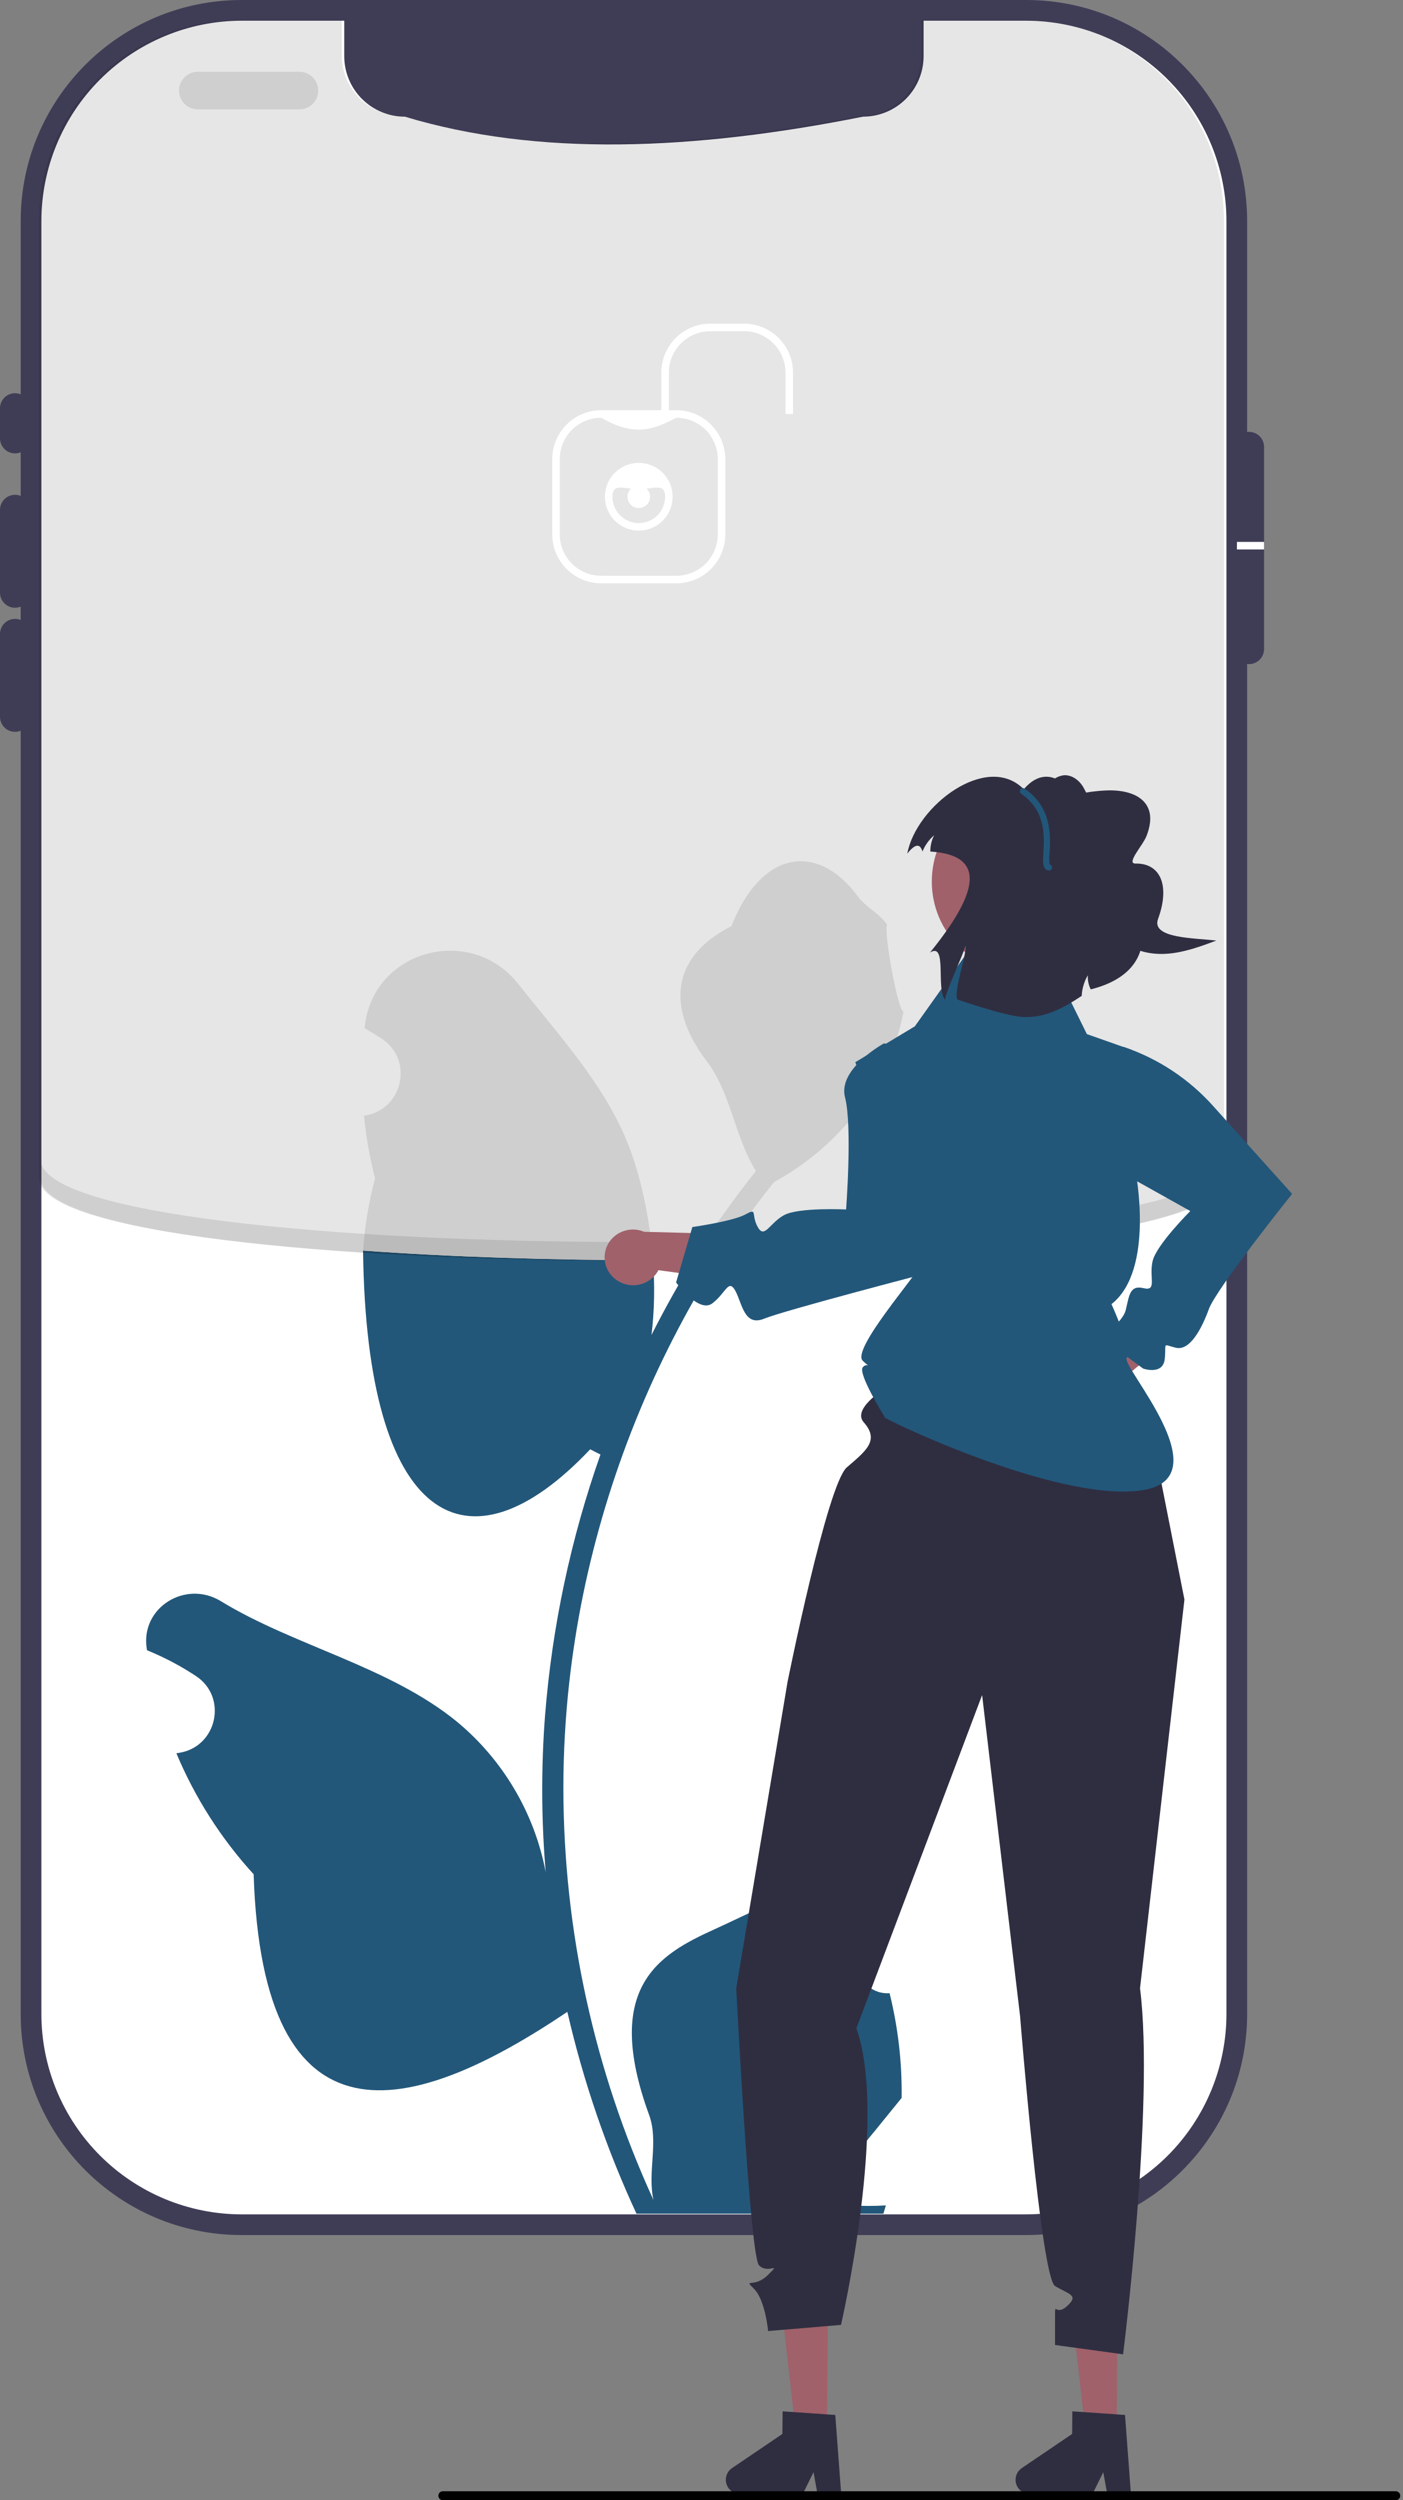 <svg width="449" height="800" viewBox="0 0 449 800" fill="none" xmlns="http://www.w3.org/2000/svg">
<rect x="0" y="0" width="449" height="800" fill="#808080" stroke="none"/>
<g clip-path="url(#clip0_5_291)">
<path d="M328.411 0H77.33C38.279 0 6.622 31.657 6.622 70.708V644.455C6.622 683.506 38.279 715.163 77.33 715.163H328.411C367.462 715.163 399.119 683.506 399.119 644.455V70.708C399.119 31.657 367.462 0 328.411 0Z" fill="#3F3D56"/>
<path d="M392.497 70.712V644.456C392.478 661.447 385.719 677.737 373.705 689.751C361.69 701.766 345.401 708.524 328.41 708.544H77.332C60.341 708.524 44.051 701.766 32.037 689.751C20.022 677.737 13.264 661.447 13.244 644.456V70.712C13.264 53.721 20.022 37.432 32.037 25.417C44.051 13.403 60.341 6.644 77.332 6.625H110.165V17.966C110.165 23.101 112.205 28.025 115.835 31.655C119.466 35.286 124.39 37.326 129.525 37.326C172.031 50.166 221.926 48.162 276.217 37.326C281.352 37.326 286.276 35.286 289.906 31.655C293.537 28.025 295.577 23.101 295.577 17.966V6.625H328.41C345.401 6.644 361.69 13.403 373.705 25.417C385.719 37.432 392.478 53.721 392.497 70.712Z" fill="white"/>
<path d="M4.816 145.079C3.539 145.078 2.315 144.57 1.412 143.667C0.509 142.764 0.001 141.54 0 140.263V130.632C0 129.354 0.507 128.129 1.411 127.226C2.314 126.323 3.539 125.816 4.816 125.816C6.093 125.816 7.318 126.323 8.221 127.226C9.124 128.129 9.632 129.354 9.632 130.632V140.263C9.63 141.54 9.123 142.764 8.22 143.667C7.317 144.57 6.093 145.078 4.816 145.079V145.079Z" fill="#3F3D56"/>
<path d="M4.816 194.468C3.539 194.467 2.315 193.959 1.412 193.056C0.509 192.153 0.001 190.929 0 189.652V163.139C0 161.862 0.507 160.637 1.411 159.734C2.314 158.831 3.539 158.323 4.816 158.323C6.093 158.323 7.318 158.831 8.221 159.734C9.124 160.637 9.632 161.862 9.632 163.139V189.652C9.63 190.929 9.123 192.153 8.22 193.056C7.317 193.959 6.093 194.467 4.816 194.468V194.468Z" fill="#3F3D56"/>
<path d="M4.816 234.174C3.539 234.172 2.315 233.664 1.412 232.762C0.509 231.859 0.001 230.635 0 229.358V202.844C0 201.567 0.507 200.342 1.411 199.439C2.314 198.536 3.539 198.029 4.816 198.029C6.093 198.029 7.318 198.536 8.221 199.439C9.124 200.342 9.632 201.567 9.632 202.844V229.358C9.63 230.635 9.123 231.859 8.22 232.762C7.317 233.664 6.093 234.172 4.816 234.174V234.174Z" fill="#3F3D56"/>
<path d="M399.722 138.183C398.447 138.182 397.223 138.687 396.32 139.588C395.417 140.489 394.909 141.711 394.906 142.987V207.689C394.906 208.966 395.414 210.191 396.317 211.094C397.22 211.997 398.445 212.504 399.722 212.504C401 212.504 402.225 211.997 403.128 211.094C404.031 210.191 404.538 208.966 404.538 207.689V142.987C404.534 141.712 404.025 140.491 403.122 139.59C402.22 138.69 400.997 138.184 399.722 138.183V138.183Z" fill="#3F3D56"/>
<path d="M95.82 35.003H63.312C61.716 35.003 60.184 34.369 59.056 33.24C57.927 32.111 57.292 30.58 57.292 28.983C57.292 27.387 57.927 25.856 59.056 24.727C60.184 23.598 61.716 22.963 63.312 22.963H95.82C97.416 22.963 98.947 23.598 100.076 24.727C101.205 25.856 101.84 27.387 101.84 28.983C101.84 30.58 101.205 32.111 100.076 33.24C98.947 34.369 97.416 35.003 95.82 35.003V35.003Z" fill="#E6E6E6"/>
<path d="M284.691 637.78C275.632 638.347 270.626 627.092 277.479 620.532C277.73 619.535 277.91 618.819 278.161 617.822C278.072 617.604 277.981 617.387 277.89 617.171C268.729 595.325 250.179 607.589 228.596 617.354C210.796 625.408 192.854 635.9 207.742 676.754C210.869 685.335 207.119 695.05 209.13 703.943C190.194 662.636 180.361 617.741 180.297 572.301C180.293 560.898 180.927 549.504 182.195 538.172C183.243 528.882 184.697 519.658 186.557 510.501C194.368 472.387 209.019 436.005 229.8 403.114C227.155 403.15 224.506 403.179 221.852 403.2C217.076 410.998 212.625 418.98 208.5 427.148C209.445 419.217 209.6 411.212 208.964 403.251C176.78 403.239 144.621 402.21 116.187 400.163C117.266 487.305 149.433 505.477 188.879 463.74C189.984 464.307 191.06 464.873 192.165 465.412C182.663 492.338 176.703 520.386 174.435 548.849C173.15 565.642 173.226 582.511 174.661 599.292C174.633 599.093 174.605 598.895 174.576 598.697C170.951 580.037 160.997 563.201 146.395 551.03C124.709 533.215 94.069 526.655 70.673 512.335C59.411 505.442 44.979 514.35 46.945 527.407C46.976 527.616 47.008 527.824 47.041 528.032C50.528 529.453 53.924 531.089 57.208 532.932C59.088 533.993 60.927 535.118 62.727 536.308C72.986 543.093 69.441 558.996 57.285 560.872L57.01 560.914C56.812 560.943 56.642 560.971 56.444 561C62.403 575.228 70.767 588.325 81.169 599.716C84.069 689.218 131.16 677.676 181.544 643.758H181.572C186.688 665.991 194.102 687.632 203.692 708.333H282.711C282.995 707.455 283.249 706.549 283.505 705.671C276.19 706.13 268.847 705.693 261.639 704.368C267.502 697.174 273.365 689.923 279.228 682.729C279.358 682.595 279.481 682.453 279.596 682.305C282.57 678.623 285.572 674.969 288.546 671.287L288.547 671.283C288.706 659.997 287.411 648.737 284.694 637.782L284.691 637.78Z" fill="#22577A"/>
<path d="M200.491 364.839C192.825 346.345 178.457 330.77 165.804 314.783C150.605 295.58 119.439 303.961 116.761 328.304C116.735 328.539 116.71 328.775 116.685 329.011C118.565 330.071 120.405 331.196 122.205 332.387C132.463 339.171 128.918 355.074 116.762 356.951L116.487 356.993C117.157 363.767 118.34 370.48 120.027 377.074C118.01 384.629 116.724 392.361 116.187 400.163C144.621 402.21 176.78 403.239 208.964 403.25C207.92 389.096 204.773 375.158 200.491 364.839Z" fill="#E6E6E6"/>
<path d="M283.221 341.402C286.042 335.79 288.036 329.799 289.14 323.616C287.413 323.843 282.626 297.531 283.929 295.917C281.521 292.263 277.212 290.447 274.582 286.882C261.505 269.151 243.487 272.247 234.081 296.341C213.988 306.483 213.793 323.301 226.123 339.477C233.966 349.767 235.044 363.692 241.927 374.709C241.218 375.616 240.482 376.494 239.774 377.4C232.45 386.814 225.662 396.634 219.444 406.812C222.098 406.791 224.747 406.762 227.393 406.726C233.634 396.852 240.425 387.335 247.733 378.222C263.048 369.865 275.434 357.015 283.221 341.402V341.402Z" fill="#E6E6E6"/>
<path opacity="0.1" d="M391.701 70.452V376.912C391.701 412.249 12.447 412.249 12.447 376.912V70.452C12.467 53.461 19.226 37.171 31.24 25.157C43.255 13.142 59.544 6.384 76.535 6.364H109.368V17.706C109.368 22.84 111.408 27.764 115.038 31.395C118.669 35.025 123.593 37.065 128.728 37.065C169.429 49.848 219.675 47.744 275.42 37.065C280.555 37.065 285.479 35.025 289.11 31.395C292.74 27.764 294.78 22.84 294.78 17.706V6.364H327.613C344.604 6.384 360.893 13.142 372.908 25.157C384.922 37.171 391.681 53.461 391.701 70.452Z" fill="black"/>
<path d="M238.136 103.569H227.301C223.151 103.573 219.172 105.224 216.238 108.158C213.304 111.092 211.653 115.071 211.649 119.22V131.26H192.385C188.236 131.265 184.257 132.915 181.323 135.849C178.389 138.784 176.738 142.762 176.734 146.912V170.991C176.738 175.141 178.389 179.119 181.323 182.054C184.257 184.988 188.236 186.638 192.385 186.643H216.465C220.614 186.638 224.593 184.988 227.527 182.054C230.461 179.119 232.112 175.141 232.116 170.991V146.912C232.112 142.762 230.461 138.784 227.527 135.849C224.593 132.915 220.614 131.265 216.465 131.26H214.057V119.22C214.061 115.709 215.457 112.343 217.94 109.86C220.423 107.377 223.789 105.98 227.301 105.977H238.136C241.648 105.98 245.014 107.377 247.497 109.86C249.98 112.343 251.376 115.709 251.38 119.22V132.464H253.788V119.22C253.783 115.071 252.133 111.092 249.199 108.158C246.264 105.224 242.286 103.573 238.136 103.569V103.569ZM229.709 146.912V170.991C229.705 174.503 228.308 177.869 225.825 180.352C223.342 182.835 219.976 184.231 216.465 184.235H192.385C188.874 184.231 185.508 182.835 183.025 180.352C180.542 177.869 179.145 174.503 179.141 170.991V146.912C179.145 143.401 180.542 140.034 183.025 137.551C185.508 135.069 188.874 133.672 192.385 133.668C203.786 140.301 210.067 136.87 216.465 133.668C219.976 133.672 223.342 135.069 225.825 137.551C228.308 140.034 229.705 143.401 229.709 146.912V146.912Z" fill="white"/>
<path d="M204.425 169.787C206.568 169.787 208.663 169.152 210.445 167.961C212.227 166.771 213.616 165.078 214.436 163.098C215.256 161.118 215.471 158.94 215.053 156.838C214.635 154.736 213.602 152.805 212.087 151.289C210.572 149.774 208.641 148.742 206.539 148.324C204.437 147.906 202.258 148.12 200.278 148.941C198.298 149.761 196.606 151.15 195.415 152.932C194.225 154.713 193.589 156.808 193.589 158.952C193.593 161.824 194.735 164.579 196.767 166.61C198.798 168.641 201.552 169.784 204.425 169.787V169.787ZM204.425 156.544C209.072 156.544 212.853 154.304 212.853 158.952C212.853 161.187 211.965 163.33 210.384 164.911C208.804 166.491 206.66 167.379 204.425 167.379C202.19 167.379 200.046 166.491 198.466 164.911C196.885 163.33 195.997 161.187 195.997 158.952C195.997 154.304 199.778 156.544 204.425 156.544V156.544Z" fill="white"/>
<path d="M204.425 162.564C206.42 162.564 208.037 160.946 208.037 158.952C208.037 156.957 206.42 155.34 204.425 155.34C202.43 155.34 200.813 156.957 200.813 158.952C200.813 160.946 202.43 162.564 204.425 162.564Z" fill="white"/>
<path d="M404.538 173.399H395.858V175.807H404.538V173.399Z" fill="white"/>
<path opacity="0.1" d="M12.993 370.915V376.935C12.993 412.272 392.246 412.272 392.246 376.935V370.915C392.246 406.252 12.993 406.252 12.993 370.915Z" fill="black"/>
<path d="M347.972 457.052C350.328 456.572 352.403 455.191 353.756 453.205C355.11 451.218 355.635 448.782 355.219 446.414C355.127 445.934 354.995 445.462 354.826 445.004L379.494 424.317L373.4 408.106L342.672 440.099C340.827 440.95 339.315 442.389 338.373 444.19C337.43 445.991 337.111 448.053 337.464 450.054C337.892 452.35 339.214 454.383 341.141 455.704C343.067 457.025 345.439 457.527 347.735 457.099V457.099C347.814 457.084 347.893 457.068 347.972 457.052Z" fill="#A0616A"/>
<path d="M359.588 334.981L349.805 342.781C349.805 342.781 338.115 364.036 346.495 368.444C354.874 372.852 380.925 387.512 380.925 387.512C380.925 387.512 370.159 398.23 368.889 403.436C367.619 408.642 370.43 413.267 365.968 412.179C361.506 411.09 361.379 414.635 360.291 419.097C359.202 423.559 351.946 427.668 351.946 427.668L365.816 437.901C365.816 437.901 372.235 440.168 372.762 434.781C373.288 429.394 371.826 430.154 376.288 431.243C380.75 432.331 384.51 425.349 386.886 418.837C389.263 412.326 413.511 382.017 413.511 382.017L388.141 353.786C380.397 345.168 370.563 338.691 359.588 334.981V334.981Z" fill="#22577A"/>
<path d="M357.359 777.376L347.258 777.291L342.788 737.426L357.695 737.552L357.359 777.376Z" fill="#A0616A"/>
<path d="M325.008 793.436C324.999 794.634 325.465 795.785 326.304 796.639C327.144 797.493 328.287 797.98 329.485 797.991L349.565 798.159L353.081 791.033L354.372 798.195L361.949 798.264L360.036 772.719L357.399 772.544L346.647 771.803L343.178 771.571L343.117 778.798L326.986 789.739C326.382 790.149 325.886 790.7 325.542 791.344C325.197 791.988 325.014 792.706 325.008 793.436V793.436Z" fill="#2F2E41"/>
<path d="M264.633 777.376L254.534 777.291L250.063 737.426L264.969 737.552L264.633 777.376Z" fill="#A0616A"/>
<path d="M232.283 793.436C232.274 794.634 232.74 795.785 233.579 796.639C234.419 797.493 235.562 797.98 236.76 797.991L256.84 798.159L260.356 791.033L261.647 798.195L269.224 798.264L267.311 772.719L264.674 772.544L253.922 771.803L250.453 771.571L250.392 778.798L234.261 789.739C233.657 790.149 233.161 790.7 232.817 791.344C232.472 791.988 232.289 792.706 232.283 793.436V793.436Z" fill="#2F2E41"/>
<path d="M290.763 439.798C290.763 439.798 271.37 449.351 276.426 455.102C281.482 460.852 277.326 464.104 271.024 469.506C264.723 474.907 252.036 538.18 252.036 538.18L235.609 636.195C235.609 636.195 239.968 721.779 242.893 724.827C245.818 727.875 250.319 723.374 245.818 727.875C241.316 732.376 237.715 728.775 241.316 732.376C244.917 735.977 245.818 745.88 245.818 745.88L269.146 743.914C269.146 743.914 284.331 678.13 274.076 648.988L314.304 542.382L326.466 645.246C326.466 645.246 333.141 728.775 337.642 731.476C342.143 734.177 345.386 734.359 341.514 737.869C337.642 741.379 337.642 735.977 337.642 741.379V750.338L359.419 753.327C359.419 753.327 369.533 673.25 364.841 636.195L379.053 511.817L367.982 455.768L356.547 440.698L290.763 439.798Z" fill="#2F2E41"/>
<path d="M197.18 409.483C199.121 410.9 201.539 411.504 203.919 411.167C206.299 410.829 208.453 409.575 209.923 407.674C210.216 407.282 210.476 406.867 210.7 406.433L242.607 410.731L250.484 395.308L206.139 394.146C204.267 393.356 202.186 393.207 200.22 393.724C198.254 394.24 196.515 395.393 195.273 397.002C194.576 397.925 194.067 398.976 193.775 400.095C193.483 401.214 193.415 402.38 193.574 403.525C193.733 404.671 194.116 405.774 194.701 406.772C195.286 407.769 196.062 408.642 196.985 409.339V409.339C197.049 409.388 197.114 409.436 197.18 409.483Z" fill="#A0616A"/>
<path d="M295.228 335.844L282.874 333.868C282.874 333.868 268.045 341.964 270.431 351.127C272.817 360.289 270.774 386.999 270.774 386.999C270.774 386.999 255.6 386.26 250.897 388.828C246.194 391.396 244.669 396.589 242.468 392.558C240.267 388.527 242.588 386.388 238.556 388.589C234.525 390.79 221.574 392.628 221.574 392.628L216.368 410.355C216.368 410.355 223.601 420.301 227.938 417.062C232.274 413.822 233.127 408.996 235.328 413.027C237.529 417.058 238.143 424.572 244.557 421.942C250.97 419.313 296.784 407.382 296.784 407.382L302.322 352.03L295.228 335.844Z" fill="#22577A"/>
<path d="M283.171 453.464C283.171 453.464 274.448 439.542 276.108 437.501C277.769 435.459 279.849 438.988 276.108 435.423C272.368 431.858 293.346 408.067 294.723 404.563C296.101 401.059 273.725 339.871 273.725 339.871L292.783 328.393L308.889 305.732L337.696 310.34L347.831 330.885L362.146 335.936L363.35 337.14V374.464C363.35 374.464 369.721 406.322 355.704 417.289C355.704 417.289 362.392 431.858 360.591 434.559C358.791 437.26 391.164 472.748 365.758 476.802C337.929 481.242 278.569 451.89 283.171 453.464Z" fill="#22577A"/>
<path d="M140.292 798.567C140.291 798.756 140.328 798.942 140.399 799.116C140.471 799.29 140.577 799.448 140.71 799.582C140.843 799.715 141.001 799.82 141.175 799.892C141.349 799.964 141.536 800.001 141.724 800H446.68C447.06 800 447.424 799.849 447.693 799.58C447.962 799.312 448.113 798.947 448.113 798.567C448.113 798.187 447.962 797.823 447.693 797.554C447.424 797.286 447.06 797.135 446.68 797.135H141.724C141.536 797.134 141.349 797.171 141.175 797.242C141.001 797.314 140.843 797.42 140.71 797.553C140.577 797.686 140.471 797.844 140.399 798.018C140.328 798.192 140.291 798.379 140.292 798.567Z" fill="black"/>
<path d="M327.536 311.405C343.736 311.405 356.869 298.272 356.869 282.072C356.869 265.872 343.736 252.739 327.536 252.739C311.336 252.739 298.203 265.872 298.203 282.072C298.203 298.272 311.336 311.405 327.536 311.405Z" fill="#A0616A"/>
<path d="M350.202 260.386C349.9 257.746 348.091 254.484 346.832 252.144C345.574 249.804 343.143 247.893 340.491 248.056C339.408 248.181 338.371 248.567 337.468 249.18C336.566 249.793 335.825 250.616 335.31 251.577C334.297 253.513 333.746 255.656 333.698 257.839C333.421 262.711 334.234 267.584 336.079 272.102C337.924 276.62 340.754 280.669 344.363 283.954C346.419 285.798 348.893 287.439 351.653 287.501C352.907 287.471 354.142 287.191 355.286 286.677C356.43 286.162 357.459 285.424 358.314 284.506C362.782 280.03 363.458 272.673 361.071 266.816C358.685 260.959 357.62 258.68 352.164 255.481" fill="#2F2E41"/>
<path d="M308.995 302.574C309.486 305.184 304.973 317.595 306.415 319.832C306.415 319.832 321.349 325.019 327.059 325.391C334.035 325.843 339.645 322.981 346.17 318.674C346.288 316.337 346.964 314.063 348.142 312.042C348.043 313.607 348.361 315.171 349.064 316.574C373.499 310.504 367.517 288.576 352.759 278.302L342.948 255.737C345.891 256.718 337.006 241.559 327.636 252.537C315.912 240.597 293.2 257.786 290.354 273.141C293.092 269.675 294.519 270.084 295.221 272.474C296.028 270.463 297.307 268.677 298.949 267.264C298.132 268.878 297.715 270.665 297.732 272.473C316.226 273.621 312.784 286.098 297.626 304.788C303.231 301.299 299.449 316.335 302.442 319.93C302.589 317.418 308.465 305.017 308.995 302.574Z" fill="#2F2E41"/>
<path d="M335.684 278.544C335.92 278.543 336.149 278.457 336.327 278.302C336.506 278.147 336.622 277.932 336.654 277.698C336.687 277.463 336.634 277.225 336.505 277.027C336.375 276.829 336.179 276.684 335.952 276.619C335.741 275.411 335.718 274.179 335.884 272.964C336.203 267.545 336.738 258.474 327.932 252.352C327.718 252.204 327.455 252.147 327.199 252.194C326.944 252.24 326.717 252.386 326.569 252.599C326.421 252.812 326.363 253.075 326.409 253.331C326.454 253.586 326.599 253.813 326.812 253.962C334.714 259.457 334.24 267.517 333.926 272.849C333.746 275.898 333.617 278.1 335.466 278.519C335.537 278.535 335.61 278.544 335.684 278.544V278.544Z" fill="#22577A"/>
<path d="M335.227 257.101C341.215 254.615 347.593 253.202 354.07 252.924C359.208 252.707 365.338 253.852 367.426 258.552C368.693 261.402 368.018 264.744 366.859 267.64C365.7 270.536 360.284 276.383 363.403 276.32C371.237 276.159 374.581 283.165 370.607 294.05C368.302 300.363 382.603 300.12 389.27 300.965C384.261 302.824 379.175 304.7 373.851 305.146C368.526 305.591 362.84 304.434 358.865 300.864C354.563 297.001 352.91 291.001 352.178 285.266C351.447 279.53 351.409 273.624 349.465 268.179C347.52 262.733 343.054 257.662 337.293 257.179" fill="#2F2E41"/>
</g>
<defs>
<clipPath id="clip0_5_291">
<rect width="448.113" height="800" fill="white"/>
</clipPath>
</defs>
</svg>
